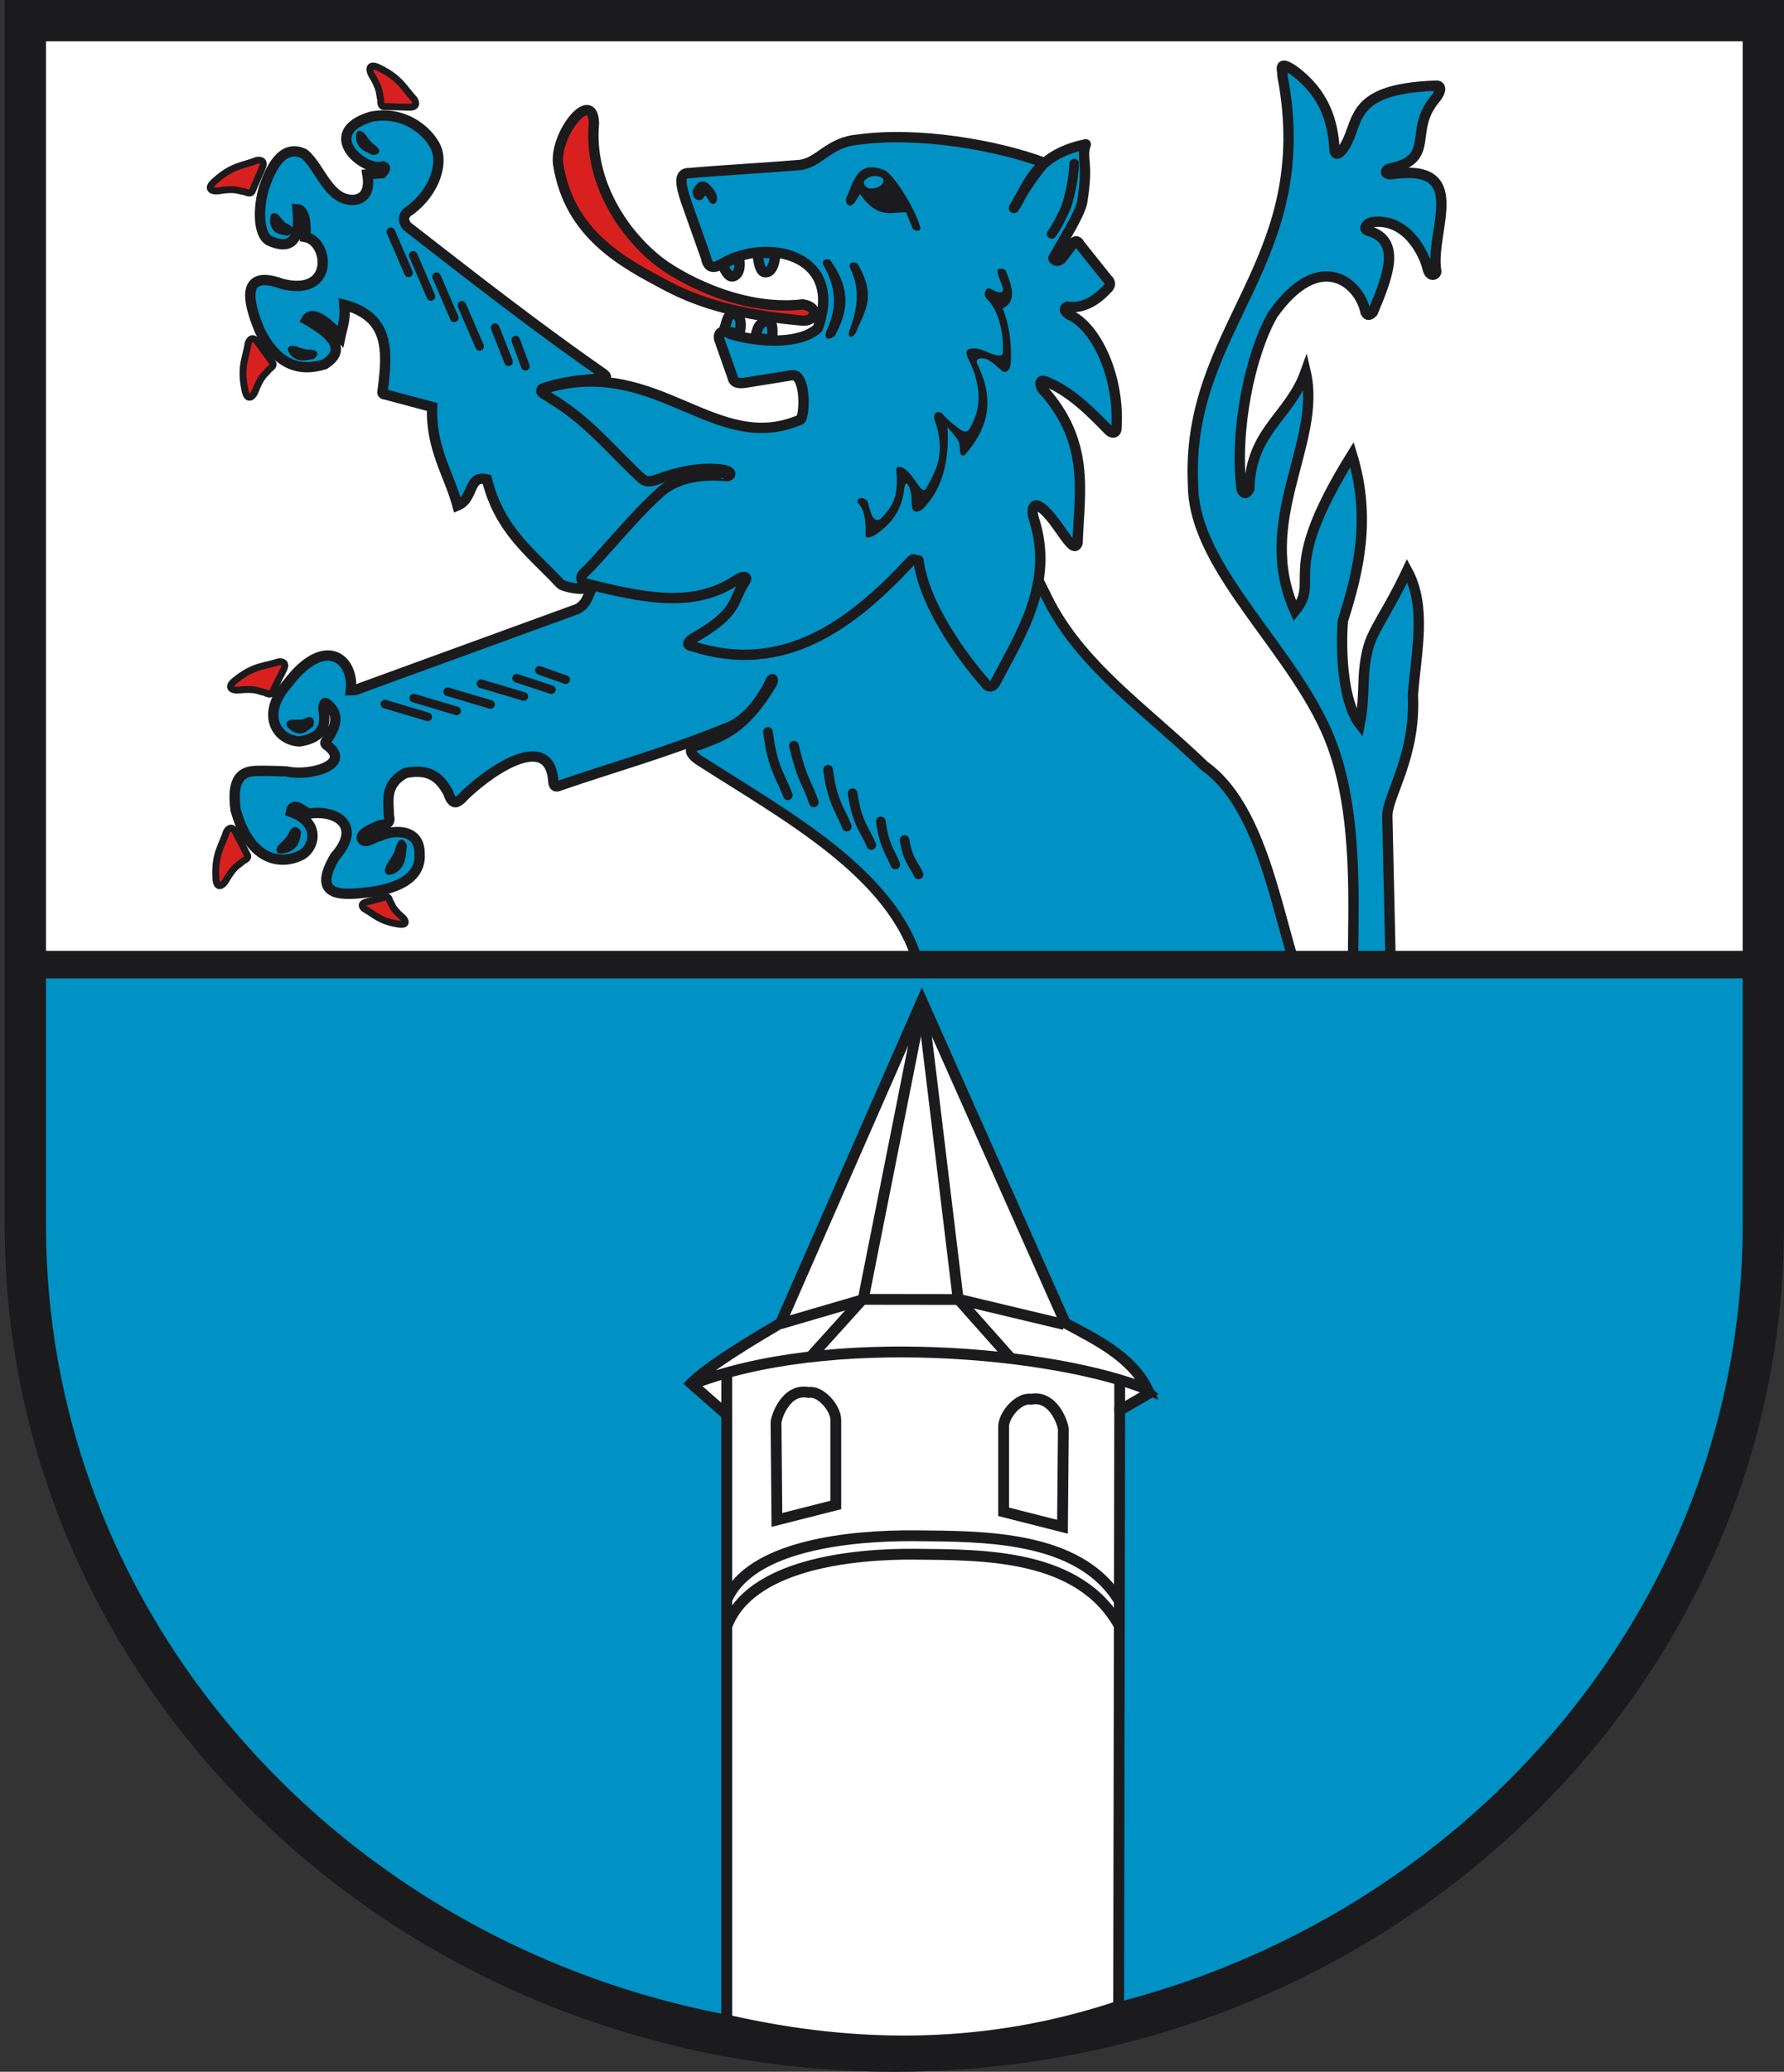 <?xml version="1.0" encoding="UTF-8" standalone="no"?>
<!-- Created with Inkscape (http://www.inkscape.org/) -->
<svg
   xmlns:svg="http://www.w3.org/2000/svg"
   xmlns="http://www.w3.org/2000/svg"
   version="1.0"
   width="1318.244"
   height="1530.042"
   id="svg6608">
  <rect width="100%" height="100%" fill="#333333" stroke="none"/>
  <defs
     id="defs6610" />
  <g
     transform="matrix(2.544,0,0,2.544,2370.118,393.864)"
     id="g6367">
    <path
       d="M -418.199,-151.583 L -418.199,198.056 C -418.199,330.456 -531.214,437.801 -670.55,437.801 C -809.976,437.801 -922.973,330.456 -922.973,198.056 L -922.973,-151.583 L -418.199,-151.583 z"
       id="path2565"
       style="fill:#ffffff;fill-opacity:1;stroke:none;stroke-width:10;stroke-linecap:butt;stroke-linejoin:miter;stroke-miterlimit:4;stroke-dasharray:none;stroke-opacity:1" />
    <path
       d="M -422.738,124.415 L -422.738,198.054 C -422.738,330.454 -535.753,437.799 -675.089,437.799 C -814.515,437.799 -927.512,330.454 -927.512,198.054 L -927.512,124.415 L -422.738,124.415 z"
       id="path6365"
       style="fill:#0092c5;fill-opacity:1;stroke:none;stroke-width:10;stroke-linecap:butt;stroke-linejoin:miter;stroke-miterlimit:4;stroke-dasharray:none;stroke-opacity:1" />
  </g>
  <path
     d="M 446.165,276.231 C 397.655,242.545 349.146,204.751 300.637,166.994 C 298.853,164.109 296.994,161.244 300.637,157.003 C 318.505,144.984 326.912,125.123 323.042,111.464 C 320.128,101.178 301.823,80.67 273.996,86.237 C 234.894,98.192 269.193,127.643 283.153,122.869 C 285.927,123.924 283.865,125.946 282.321,127.864 L 271.498,128.81 C 274.048,143.818 266.577,147.467 261.001,147.636 C 242.762,148.179 236.473,123.24 224.876,113.711 C 207.583,105.155 199.212,127.549 196.056,135.851 C 191.065,148.983 189.547,172.599 199.067,177.817 C 214.603,184.663 222.266,178.125 219.88,154.506 C 224.117,154.761 226.687,163.11 225.548,175.014 C 243.185,178.167 247.313,219.463 208.477,209.661 C 190.068,202.898 175.849,205.933 192.055,244.435 C 202.928,266.178 218.313,275.889 239.936,268.965 C 255.699,258.995 247.446,247.853 226.541,236.094 C 230.711,228.809 242.188,237.971 251.501,248.598 C 252.978,241.413 255.505,235.627 254.495,225.127 C 287.415,234.057 286.761,258.386 282.704,288.777 C 282.148,290.439 282.951,291.196 284.723,291.306 L 319.349,300.573 C 317.975,330.739 332.11,350.956 338.06,373.359 C 350.537,368.23 345.651,350.387 359.77,354.042 C 369.254,391.968 392.447,408.038 414.111,431.219 C 415.739,433.213 431.817,436.835 433.445,433.321 L 529.81,363.062 C 504.198,338.187 493.218,323.746 460.067,308.294 C 455.333,305.519 392.742,289.655 401.163,286.879 C 416.212,281.658 430.08,280.572 443.918,279.588 C 446.601,279.522 449.67,279.048 446.165,276.231 z"
     id="path2416"
     style="fill:#0092c5;fill-opacity:1;fill-rule:evenodd;stroke:#1b1a1c;stroke-width:7.633;stroke-linecap:butt;stroke-linejoin:miter;stroke-miterlimit:4;stroke-dasharray:none;stroke-opacity:1" />
  <path
     d="M 441.306,432.162 C 433.673,433.96 436.705,444.356 426.813,449.675 L 266.625,508.079 C 262.151,510.128 261.098,509.611 259.249,509.691 C 261.773,486.74 240.247,468.12 212.387,505.005 C 191.943,528.008 204.969,547.158 221.625,547.552 C 239.221,544.513 240.795,535.561 239.084,524.004 C 238.851,522.434 239.294,518.723 240.694,519.158 C 253.494,528.039 245.904,539.848 241.599,546.391 C 239.274,549.199 240.514,549.512 243.029,551.469 C 258.923,564.909 229.081,573.447 212.086,569.805 C 212.204,569.735 196.322,569.026 188.857,569.36 C 178.668,569.815 171.002,574.648 174.068,598.106 C 185.274,638.399 209.55,637.958 221.976,631.805 C 231.145,627.955 238.941,608.344 214.992,599.562 C 216.32,591.98 222.741,597.98 228.012,600.913 C 248.992,597.586 267.638,610.059 247.462,632.693 C 228.5,664.892 256.649,660.529 272.33,659.024 C 302.404,655.251 311.123,643.143 310.045,630.2 C 309.972,610.15 287.832,613.571 280.681,617.408 C 276.225,617.98 269.454,624.335 267.335,619.063 C 266.679,615.893 272.509,612.818 280.498,609.546 C 284.453,608.822 289.093,608.805 287.371,602.496 C 287.137,591.183 284.051,579.342 299.498,570.932 C 318.326,567.02 325.445,575.35 331.104,585.206 C 334.755,596.593 338.629,591.5 340.599,590.222 C 356.978,572.868 405.899,536.784 408.886,577.005 C 409.076,581.187 411.033,581.393 413.629,580.16 C 454.382,566.141 487.956,557.251 535.888,538.105 C 547.656,534.333 559.898,522.159 568.413,504.999 C 570.934,499.037 571.761,501.963 570.492,504.579 C 548.868,540.837 531.893,543.911 516.646,550.1 C 508.029,551.947 509.277,556.411 516.302,561.266 C 579.89,602.126 660.674,645.157 678.706,712.391 L 956.77,712.391 C 942.416,667.322 930.69,594.592 890.075,565.697 C 846.504,523.701 797.859,491.25 773.343,440.725 C 689.74,264.466 565.278,428.128 441.306,432.162 z"
     id="path2418"
     style="fill:#0092c5;fill-opacity:1;fill-rule:evenodd;stroke:#1b1a1c;stroke-width:7.633;stroke-linecap:butt;stroke-linejoin:miter;stroke-miterlimit:4;stroke-dasharray:none;stroke-opacity:1" />
  <path
     d="M 284.404,519.999 L 316.064,529.412"
     id="path3194"
     style="fill:none;fill-rule:evenodd;stroke:#1b1a1c;stroke-width:6.361;stroke-linecap:round;stroke-linejoin:round;stroke-miterlimit:4;stroke-dasharray:none;stroke-opacity:1" />
  <path
     d="M 305.709,515.572 L 337.368,524.985"
     id="path3196"
     style="fill:none;fill-rule:evenodd;stroke:#1b1a1c;stroke-width:6.361;stroke-linecap:round;stroke-linejoin:round;stroke-miterlimit:4;stroke-dasharray:none;stroke-opacity:1" />
  <path
     d="M 330.825,510.863 L 362.485,520.275"
     id="path3198"
     style="fill:none;fill-rule:evenodd;stroke:#1b1a1c;stroke-width:6.361;stroke-linecap:round;stroke-linejoin:round;stroke-miterlimit:4;stroke-dasharray:none;stroke-opacity:1" />
  <path
     d="M 567.472,540.549 C 570.888,567.916 577.05,573.317 582.135,587.328"
     id="path3206"
     style="fill:none;fill-rule:evenodd;stroke:#1b1a1c;stroke-width:7.124;stroke-linecap:round;stroke-linejoin:miter;stroke-miterlimit:4;stroke-dasharray:none;stroke-opacity:1" />
  <path
     d="M 586.673,550.672 C 593.129,578.04 596.881,578.554 601.335,592.565"
     id="path3208"
     style="fill:none;fill-rule:evenodd;stroke:#1b1a1c;stroke-width:7.124;stroke-linecap:round;stroke-linejoin:miter;stroke-miterlimit:4;stroke-dasharray:none;stroke-opacity:1" />
  <path
     d="M 611.896,568.507 C 615.118,593.042 620.928,597.884 625.724,610.445"
     id="path3210"
     style="fill:none;fill-rule:evenodd;stroke:#1b1a1c;stroke-width:7.124;stroke-linecap:round;stroke-linejoin:miter;stroke-miterlimit:4;stroke-dasharray:none;stroke-opacity:1" />
  <path
     d="M 630.009,585.785 C 633.23,608.171 639.041,612.59 643.837,624.05"
     id="path3212"
     style="fill:none;fill-rule:evenodd;stroke:#1b1a1c;stroke-width:7.124;stroke-linecap:round;stroke-linejoin:miter;stroke-miterlimit:4;stroke-dasharray:none;stroke-opacity:1" />
  <path
     d="M 650.877,606.652 C 653.359,625.23 657.837,628.896 661.532,638.407"
     id="path3214"
     style="fill:none;fill-rule:evenodd;stroke:#1b1a1c;stroke-width:7.124;stroke-linecap:round;stroke-linejoin:miter;stroke-miterlimit:4;stroke-dasharray:none;stroke-opacity:1" />
  <path
     d="M 668.405,620.341 C 670.81,635.207 675.147,638.142 678.727,645.752"
     id="path3216"
     style="fill:none;fill-rule:evenodd;stroke:#1b1a1c;stroke-width:7.124;stroke-linecap:round;stroke-linejoin:miter;stroke-miterlimit:4;stroke-dasharray:none;stroke-opacity:1" />
  <path
     d="M 999.747,712.391 C 999.852,668.58 1003.639,603.996 984.879,551.736 C 960.545,483.007 882.168,422.086 881.563,358.597 C 875.552,240.809 974.016,194.405 947.638,55.955 C 948.09,52.328 943.621,43.781 955.796,51.877 C 978.181,68.259 985.252,89.146 986.184,111.837 C 987.687,115.177 989.664,112.814 991.595,111.012 C 1006.132,92.519 992.655,65.6 1061.027,63.297 C 1063.073,62.802 1067.037,64.758 1060.633,72.857 C 1040.046,96.994 1062.039,117.692 1026.133,124.695 C 1021.593,127.399 1025.938,129.099 1027.942,128.693 C 1087.181,119.722 1056.573,170.063 1061.177,199.775 C 1062.297,202.31 1056.758,206.039 1054.881,198.325 C 1052.769,188.339 1039.623,160.089 1013.414,164.15 C 1009.137,165.37 1007.339,169.333 1010.784,170.36 C 1035.889,177.362 1025.81,203.631 1014.38,230.641 C 1012.436,232.676 1010.596,233.563 1009.093,230.746 C 1004.683,208.421 974.846,183.494 940.514,232.323 C 923.668,261.63 911.961,318.515 917.496,361.509 C 919.372,365.436 921.249,364.643 923.125,361.121 C 924.127,318.037 952.897,307.805 964.769,274.575 C 977.061,327.258 926.68,384.295 956.882,451.281 C 976.494,427.502 943.626,424.636 999.03,335.756 C 1013.436,382.79 1003.818,422.196 992.267,458.531 C 990.455,482.349 992.533,519.036 1004.74,534.798 C 1009.134,512.658 1005.638,499.203 1010.852,478.866 C 1014.469,464.759 1025.386,452.002 1039.817,421.409 C 1054.573,448.451 1046.322,481.768 1044.033,513.458 C 1046.23,559.579 1024.503,588.379 1025.134,603.32 L 1027.6,712.391 L 999.747,712.391 z"
     id="path3224"
     style="fill:#0092c5;fill-opacity:1;fill-rule:evenodd;stroke:#1b1a1c;stroke-width:7.633;stroke-linecap:butt;stroke-linejoin:miter;stroke-miterlimit:4;stroke-dasharray:none;stroke-opacity:1" />
  <path
     d="M 288.79,171.144 L 301.868,201.473"
     id="path3189"
     style="fill:none;fill-rule:evenodd;stroke:#1b1a1c;stroke-width:6.361;stroke-linecap:round;stroke-linejoin:round;stroke-miterlimit:4;stroke-dasharray:none;stroke-opacity:1" />
  <path
     d="M 305.353,188.612 L 318.432,218.941"
     id="path3191"
     style="fill:none;fill-rule:evenodd;stroke:#1b1a1c;stroke-width:6.361;stroke-linecap:round;stroke-linejoin:round;stroke-miterlimit:4;stroke-dasharray:none;stroke-opacity:1" />
  <path
     d="M 322.598,204.37 L 335.676,234.7"
     id="path3193"
     style="fill:none;fill-rule:evenodd;stroke:#1b1a1c;stroke-width:6.361;stroke-linecap:round;stroke-linejoin:round;stroke-miterlimit:4;stroke-dasharray:none;stroke-opacity:1" />
  <path
     d="M 341.297,225.45 L 354.376,255.779"
     id="path3195"
     style="fill:none;fill-rule:evenodd;stroke:#1b1a1c;stroke-width:6.361;stroke-linecap:round;stroke-linejoin:round;stroke-miterlimit:4;stroke-dasharray:none;stroke-opacity:1" />
  <path
     d="M 274.387,54.936 C 272.801,52.058 271.801,45.665 280.82,50.482 C 296.218,58.07 298.818,65.658 306.058,73.246 C 307.481,75.268 308.598,79.283 302.594,79.184 L 284.285,78.689 C 281.784,79.054 281.121,76.969 281.315,73.741 C 279.891,68.484 281.547,66.747 274.387,54.936 z"
     id="path3209"
     style="fill:#d8201f;fill-opacity:1;fill-rule:evenodd;stroke:#1b1a1c;stroke-width:5.088;stroke-linecap:butt;stroke-linejoin:miter;stroke-miterlimit:4;stroke-dasharray:none;stroke-opacity:1" />
  <path
     d="M 160.825,141.018 C 157.563,141.416 151.258,139.957 159.094,133.387 C 171.881,121.935 179.891,122.355 189.633,118.471 C 192.04,117.906 196.181,118.369 193.849,123.901 L 186.556,140.703 C 185.961,143.158 183.778,142.995 180.856,141.61 C 175.447,140.969 174.455,138.785 160.825,141.018 z"
     id="path3211"
     style="fill:#d8201f;fill-opacity:1;fill-rule:evenodd;stroke:#1b1a1c;stroke-width:5.088;stroke-linecap:butt;stroke-linejoin:miter;stroke-miterlimit:4;stroke-dasharray:none;stroke-opacity:1" />
  <path
     d="M 188.284,289.661 C 186.977,292.676 182.529,297.376 180.827,287.293 C 177.418,270.47 181.832,263.773 183.411,253.404 C 184.141,251.043 186.635,247.704 190.227,252.515 L 201.03,267.307 C 202.847,269.063 201.602,270.862 198.929,272.682 C 195.64,277.024 193.254,276.774 188.284,289.661 z"
     id="path3213"
     style="fill:#d8201f;fill-opacity:1;fill-rule:evenodd;stroke:#1b1a1c;stroke-width:5.088;stroke-linecap:butt;stroke-linejoin:miter;stroke-miterlimit:4;stroke-dasharray:none;stroke-opacity:1" />
  <path
     d="M 204.886,159.643 C 200.484,156.835 200.887,160.756 200.832,164.035 C 202.15,171.985 207.558,171.755 212.319,172.819 C 216.373,170.792 216.373,168.765 212.319,166.738 C 210.31,166.031 208.234,164.009 204.886,159.643 z"
     id="path3215"
     style="fill:#1b1a1c;fill-opacity:1;fill-rule:evenodd;stroke:#1b1a1c;stroke-width:2.544px;stroke-linecap:butt;stroke-linejoin:miter;stroke-opacity:1" />
  <path
     d="M 217.728,256.758 C 211.949,256.178 214.182,258.906 215.65,261.318 C 220.684,266.681 226.073,264.708 231.406,263.895 C 234.584,261.061 233.642,259.581 228.58,259.455 C 226.21,259.611 223.16,258.827 217.728,256.758 z"
     id="path3217"
     style="fill:#1b1a1c;fill-opacity:1;fill-rule:evenodd;stroke:#1b1a1c;stroke-width:2.544px;stroke-linecap:butt;stroke-linejoin:miter;stroke-opacity:1" />
  <path
     d="M 268.605,99.578 C 264.202,95.79 264.468,99.305 264.288,102.123 C 265.34,109.404 270.886,110.876 275.723,113.266 C 279.951,112.766 280.027,111.014 275.951,108.008 C 273.92,106.777 271.87,104.387 268.605,99.578 z"
     id="path3219"
     style="fill:#1b1a1c;fill-opacity:1;fill-rule:evenodd;stroke:#1b1a1c;stroke-width:2.544px;stroke-linecap:butt;stroke-linejoin:miter;stroke-opacity:1" />
  <path
     d="M 215.492,532.73 C 210.501,534.266 213.75,536.498 216.212,538.664 C 223.122,542.809 226.45,538.541 230.345,535.602 C 231.426,531.201 229.882,529.888 225.712,531.663 C 223.872,532.736 220.987,533.008 215.492,532.73 z"
     id="path3221"
     style="fill:#1b1a1c;fill-opacity:1;fill-rule:evenodd;stroke:#1b1a1c;stroke-width:2.544px;stroke-linecap:butt;stroke-linejoin:miter;stroke-opacity:1" />
  <path
     d="M 286.659,639.428 C 283.972,646.584 287.803,644.832 291.012,643.93 C 298.772,639.662 298.472,631.972 299.447,624.824 C 297.407,619.615 295.424,620.221 293.497,626.643 C 292.834,629.736 290.884,633.32 286.659,639.428 z"
     id="path3223"
     style="fill:#1b1a1c;fill-opacity:1;fill-rule:evenodd;stroke:#1b1a1c;stroke-width:2.544px;stroke-linecap:butt;stroke-linejoin:miter;stroke-opacity:1" />
  <path
     d="M 206.553,625.23 C 203.477,630.444 207.865,629.167 211.539,628.511 C 220.427,625.4 220.083,619.797 221.2,614.589 C 218.864,610.793 216.593,611.235 214.385,615.914 C 213.626,618.168 211.392,620.779 206.553,625.23 z"
     id="path3227"
     style="fill:#1b1a1c;fill-opacity:1;fill-rule:evenodd;stroke:#1b1a1c;stroke-width:2.544px;stroke-linecap:butt;stroke-linejoin:miter;stroke-opacity:1" />
  <path
     d="M 175.663,509.674 C 172.384,509.885 166.173,508.067 174.372,501.957 C 187.794,491.256 195.766,492.134 205.715,488.813 C 208.15,488.387 212.258,489.086 209.613,494.476 L 201.37,510.833 C 200.635,513.25 198.466,512.962 195.628,511.412 C 190.264,510.463 189.399,508.225 175.663,509.674 z"
     id="path3231"
     style="fill:#d8201f;fill-opacity:1;fill-rule:evenodd;stroke:#1b1a1c;stroke-width:5.088;stroke-linecap:butt;stroke-linejoin:miter;stroke-miterlimit:4;stroke-dasharray:none;stroke-opacity:1" />
  <path
     d="M 166.453,651.004 C 164.694,653.78 159.571,657.735 159.452,647.51 C 158.691,630.361 164.09,624.429 167.256,614.43 C 168.343,612.21 171.325,609.299 174.128,614.608 L 182.509,630.895 C 184.032,632.911 182.523,634.496 179.6,635.88 C 175.678,639.659 173.359,639.043 166.453,651.004 z"
     id="path3233"
     style="fill:#d8201f;fill-opacity:1;fill-rule:evenodd;stroke:#1b1a1c;stroke-width:5.088;stroke-linecap:butt;stroke-linejoin:miter;stroke-miterlimit:4;stroke-dasharray:none;stroke-opacity:1" />
  <path
     d="M 297.691,677.726 C 299.557,679.477 301.774,683.913 293.783,682.357 C 280.285,680.163 276.572,675.204 269.312,671.247 C 267.765,670.083 265.999,667.403 270.612,666.177 L 284.727,662.58 C 286.556,661.774 287.536,663.148 288.121,665.539 C 290.405,669.057 289.533,670.678 297.691,677.726 z"
     id="path3235"
     style="fill:#d8201f;fill-opacity:1;fill-rule:evenodd;stroke:#1b1a1c;stroke-width:5.088;stroke-linecap:butt;stroke-linejoin:miter;stroke-miterlimit:4;stroke-dasharray:none;stroke-opacity:1" />
  <path
     d="M 1302.979,15.265 L 1302.979,904.817 C 1302.979,1241.669 1015.445,1514.777 660.946,1514.777 C 306.218,1514.777 18.73,1241.669 18.73,904.817 L 18.73,15.265 L 1302.979,15.265 z"
     id="path3539"
     style="fill:none;fill-opacity:1;stroke:#1b1a1c;stroke-width:30.53;stroke-linecap:butt;stroke-linejoin:miter;stroke-miterlimit:4;stroke-dasharray:none;stroke-opacity:1" />
  <path
     d="M 585.027,277.128 C 595.82,275.466 594.805,307.526 591.414,309.91 C 528.861,336.868 486.758,263.915 406.093,285.954 C 393.717,288.354 403.287,291.254 406.753,294.015 C 434.804,310.814 451.027,331.888 473.174,352.507 C 475.716,355.069 478.619,356.706 485.317,354.194 C 500.773,348.397 519.397,344.279 535.722,347.204 C 541.156,348.763 540.049,351.267 537.408,351.595 C 537.649,351.936 506.77,346.798 488.052,363.446 C 467.825,381.435 442.923,412.699 431.392,423.305 C 427.896,426.521 430.463,430.416 431.756,430.74 C 474.607,441.343 511.427,449.622 543.314,428.899 C 547.065,425.982 552.373,424.687 551.206,428.31 C 540.162,444.35 547.144,451.622 511.604,471.745 C 507.974,474.479 507.118,476.483 511.39,477.138 C 578.665,499.096 629.127,461.524 672.312,415.111 C 676.124,410.192 677.246,416.144 678.716,413.772 C 682.753,447.005 712.004,486.403 728.013,504.532 C 729.677,507.605 733.441,508.008 735.484,504.055 C 753.798,469.122 779.239,430.853 764.087,383.5 C 761.822,376.073 763.611,372.408 766.923,373.416 C 780.034,380.002 792.81,412.015 796.256,400.951 C 797.515,363.48 806.054,326.413 769.898,286.863 C 767.337,281.43 769.659,280.233 773.524,282.04 C 790.832,289.092 805.103,303.229 819.208,317.756 C 821.923,320.57 824.433,319.64 824.882,317.381 C 827.878,278.932 810.073,241.11 790.135,232.396 C 786.205,230.033 785.932,227.594 788.67,226.455 C 799.641,228.212 809.622,222.714 818.961,212.506 C 819.93,211.224 821.503,208.908 818.071,205.872 L 797.678,180.32 C 796.938,178.548 794.811,176.708 792.523,180.322 L 784.229,191.315 C 782.114,192.944 779.378,193.368 778.331,190.605 C 786.365,176.231 797.12,159.681 799.552,149.789 C 804.757,118.418 798.587,117.617 802.326,106.584 C 763.327,114.519 758.986,139.244 749.219,153.622 C 753.686,145.132 761.379,132.258 771.62,120.233 C 737.012,107.211 678.365,96.975 634.427,103.091 C 612.145,104.776 605.263,120.615 590.484,121.877 C 564.201,124.121 536.124,125.489 509.476,127.827 C 500.694,127.399 503.356,137.27 506.562,147.631 L 521.615,190.039 C 523.849,202.785 532.694,194.868 537.868,192.461 C 570.979,176.45 623.163,189.617 604.294,242.37 C 591.756,254.15 562.221,253.338 540.208,246.821 C 531.33,242.028 530.057,247.903 532.104,252.407 L 541.307,278.504 C 542.124,283.507 547.053,283.371 552.705,282.331 L 585.027,277.128 z"
     id="path2384"
     style="fill:#0092c5;fill-opacity:1;fill-rule:evenodd;stroke:#1b1a1c;stroke-width:7.633;stroke-linecap:round;stroke-linejoin:round;stroke-miterlimit:4;stroke-dasharray:none;stroke-opacity:1" />
  <path
     d="M 533.511,195.178 C 536.748,193.665 541.099,191.676 545.799,190.163 C 546.653,192.241 547.792,201.811 542.255,203.922 C 537.799,205.824 534.934,197.186 533.511,195.178 z"
     id="path2406"
     style="fill:#0092c5;fill-opacity:1;fill-rule:evenodd;stroke:#1b1a1c;stroke-width:7.633;stroke-linecap:butt;stroke-linejoin:miter;stroke-miterlimit:4;stroke-dasharray:none;stroke-opacity:1" />
  <path
     d="M 559.763,187.313 C 562.547,186.501 568.857,186.601 572.784,187.237 C 572.977,189.476 571.889,200.747 565.974,201.104 C 561.154,201.585 560.435,192.013 559.763,187.313 z"
     id="path2408"
     style="fill:#0092c5;fill-opacity:1;fill-rule:evenodd;stroke:#1b1a1c;stroke-width:7.633;stroke-linecap:butt;stroke-linejoin:miter;stroke-miterlimit:4;stroke-dasharray:none;stroke-opacity:1" />
  <path
     d="M 593.247,224.803 C 605.85,226.781 603.078,237.501 592.873,236.764 C 558.016,233.507 523.961,227.675 492.827,211.141 C 461.431,194.468 420.295,173.641 412.332,120.515 C 410.373,97.441 438.029,64.845 438.871,90.986 C 434.937,134.102 460.439,172.068 485.998,192.377 C 498.817,202.811 545.362,230.413 593.247,224.803 z"
     id="path2410"
     style="fill:#d8201f;fill-opacity:1;fill-rule:evenodd;stroke:#1b1a1c;stroke-width:7.633;stroke-linecap:butt;stroke-linejoin:miter;stroke-miterlimit:4;stroke-dasharray:none;stroke-opacity:1" />
  <path
     d="M 625.393,145.933 C 630.69,135.07 633.064,117.218 653.801,125.748 C 660.238,129.048 675.308,152.217 679.966,167.613 C 680.936,171.85 674.875,170.852 673.967,167.744 L 669.5,156.773 C 658.655,156.582 648.461,162.077 635.485,143.317 L 631.747,149.297 C 627.941,154.58 624.075,150.792 625.393,145.933 z"
     id="path2412"
     style="fill:#1b1a1c;fill-opacity:1;fill-rule:evenodd;stroke:none;stroke-width:1px;stroke-linecap:butt;stroke-linejoin:miter;stroke-opacity:1" />
  <path
     d="M 639.217,132.925 C 636.635,135.415 640.32,139.328 643.103,139.238 C 650.333,139.407 653.278,135.056 652.816,132.925 C 652.704,130.572 647.425,129.599 644.786,130.044 C 642.479,130.434 640.425,131.629 639.217,132.925 z"
     id="path2414"
     style="fill:#0092c5;fill-opacity:1;fill-rule:evenodd;stroke:none;stroke-width:1px;stroke-linecap:butt;stroke-linejoin:miter;stroke-opacity:1" />
  <path
     d="M 355.393,504.949 L 387.052,514.361"
     id="path3200"
     style="fill:none;fill-rule:evenodd;stroke:#1b1a1c;stroke-width:6.361;stroke-linecap:round;stroke-linejoin:round;stroke-miterlimit:4;stroke-dasharray:none;stroke-opacity:1" />
  <path
     d="M 381.765,500.868 L 407.459,509.338"
     id="path3202"
     style="fill:none;fill-rule:evenodd;stroke:#1b1a1c;stroke-width:6.361;stroke-linecap:round;stroke-linejoin:round;stroke-miterlimit:4;stroke-dasharray:none;stroke-opacity:1" />
  <path
     d="M 398.562,495.059 L 417.977,501.96"
     id="path3204"
     style="fill:none;fill-rule:evenodd;stroke:#1b1a1c;stroke-width:6.361;stroke-linecap:round;stroke-linejoin:round;stroke-miterlimit:4;stroke-dasharray:none;stroke-opacity:1" />
  <path
     d="M 513.268,140.458 C 511.792,144.923 516.714,148.77 518.908,145.103 C 519.864,143.322 521.105,142.112 522.89,144.44 C 523.691,145.554 524.276,146.424 524.732,147.325 C 526.254,150.33 528.744,150.204 528.551,145.56 C 527.841,142.121 525.44,139.605 523.71,137.773 C 520.307,134.168 516.846,133.932 513.268,140.458 z"
     id="path3218"
     style="fill:#1b1a1c;fill-opacity:1;fill-rule:evenodd;stroke:#1b1a1c;stroke-width:2.544px;stroke-linecap:butt;stroke-linejoin:miter;stroke-opacity:1" />
  <path
     d="M 535.022,243.601 L 537.478,235.704 C 538.934,231.868 542.064,231.551 543.717,232.216 C 548.324,234.069 547.76,242.934 545.984,246.847 C 542.093,245.393 538.094,245.583 535.022,243.601 z"
     id="path3220"
     style="fill:#0092c5;fill-opacity:1;fill-rule:evenodd;stroke:#1b1a1c;stroke-width:7.633;stroke-linecap:butt;stroke-linejoin:miter;stroke-miterlimit:4;stroke-dasharray:none;stroke-opacity:1" />
  <path
     d="M 558.139,248.652 C 559.485,244.499 559.525,240.617 563.915,237.985 C 571.648,234.056 570.884,243.241 570.635,250.651 C 565.836,250.491 562.938,250.665 558.139,248.652 z"
     id="path3222"
     style="fill:#0092c5;fill-opacity:1;fill-rule:evenodd;stroke:#1b1a1c;stroke-width:7.633;stroke-linecap:butt;stroke-linejoin:miter;stroke-miterlimit:4;stroke-dasharray:none;stroke-opacity:1" />
  <path
     d="M 609.523,195.172 C 621.492,216.008 618.121,231.266 611.67,245.405 C 610.836,248.695 611.2,250.549 615.963,247.122 C 624.101,231.832 628.899,215.556 612.529,193.025 C 609.989,192.459 608.684,192.922 609.523,195.172 z"
     id="path3226"
     style="fill:#1b1a1c;fill-opacity:1;fill-rule:evenodd;stroke:#1b1a1c;stroke-width:2.544px;stroke-linecap:butt;stroke-linejoin:miter;stroke-opacity:1" />
  <path
     d="M 629.273,197.318 C 637.738,214.438 634.314,229.656 628.844,244.546 C 627.873,248.087 628.446,248.76 631.42,244.975 C 636.29,231.038 647.425,220.656 632.708,195.601 C 629.957,194.568 628.641,194.969 629.273,197.318 z"
     id="path3228"
     style="fill:#1b1a1c;fill-opacity:1;fill-rule:evenodd;stroke:#1b1a1c;stroke-width:2.544px;stroke-linecap:butt;stroke-linejoin:miter;stroke-opacity:1" />
  <path
     d="M 737.316,202.274 C 739.07,208.465 743.868,216.028 739.184,215.78 C 736.749,216.865 731.298,211.561 729.231,213.423 C 728.367,214.202 726.422,217.068 728.88,220.503 C 741.205,231.403 742.042,257.376 740.623,262.032 C 735.288,264.845 726.049,256.082 717.717,257.426 C 712.773,258.116 714.363,260.983 714.711,263.437 C 725.222,283.644 725.416,300.273 717.728,314.167 C 716.403,316.904 714.922,320.589 709.989,317.534 C 706.345,314.845 700.174,310.266 696.495,305.734 C 694.179,303.08 688.763,303.962 690.669,310.235 C 699.408,335.388 691.353,347.789 684.228,360.897 C 680.684,366.322 674.883,348.544 666.349,345.15 C 662.923,344.05 662.142,345.373 662.332,347.587 C 664.537,369.58 657.341,375.905 650.74,383.222 C 643.7,387.412 642.883,374.411 640.865,369.913 C 635.235,365.046 631.984,369.786 634.425,372.06 C 639.476,377.08 639.953,388.467 639.577,394.815 C 639.367,397.993 642.449,397.175 646.446,395.244 C 657.236,387.788 666.541,378.45 668.343,359.609 C 669.488,355.386 670.633,356.943 671.778,359.609 C 674.373,366.041 673.209,369.341 673.924,374.206 C 674.327,379.594 679.695,378.098 682.398,375.42 C 696.066,361.039 701.584,341.576 700.114,315.387 C 704.213,320.539 709.907,325.691 709.13,330.843 C 709.421,334 709.465,337.515 712.994,335.995 C 728.039,318.481 736.536,298.397 722.44,269.448 C 719.412,263.085 727.09,264.649 728.88,265.154 C 733.448,267.143 737.18,271.279 741.33,274.6 C 743.707,274.795 745.755,274.003 746.656,269.772 C 747.741,259.918 746.984,242.601 740.901,227.802 C 752.14,222.272 747.354,210.779 743.048,199.465 C 740.635,198.196 736.029,197.038 737.316,202.274 z"
     id="path3230"
     style="fill:#1b1a1c;fill-opacity:1;fill-rule:evenodd;stroke:none;stroke-width:1px;stroke-linecap:butt;stroke-linejoin:miter;stroke-opacity:1" />
  <path
     d="M 365.825,241.998 L 375.801,267.146"
     id="path3197"
     style="fill:none;fill-rule:evenodd;stroke:#1b1a1c;stroke-width:6.361;stroke-linecap:round;stroke-linejoin:round;stroke-miterlimit:4;stroke-dasharray:none;stroke-opacity:1" />
  <path
     d="M 381.052,251.162 L 388.206,270.485"
     id="path3199"
     style="fill:none;fill-rule:evenodd;stroke:#1b1a1c;stroke-width:6.361;stroke-linecap:round;stroke-linejoin:round;stroke-miterlimit:4;stroke-dasharray:none;stroke-opacity:1" />
  <path
     d="M 793.8,120.848 C 793.249,131.458 791.011,142.936 787.878,152.677 C 784.978,159.364 781.134,167.163 777.088,172.72"
     id="path3201"
     style="fill:none;fill-rule:evenodd;stroke:#1b1a1c;stroke-width:7.124;stroke-linecap:round;stroke-linejoin:miter;stroke-miterlimit:4;stroke-dasharray:none;stroke-opacity:1" />
  <path
     d="M 10.177,712.391 L 1303.361,712.391"
     id="path3736"
     style="fill:none;fill-rule:evenodd;stroke:#1b1a1c;stroke-width:20.354;stroke-linecap:butt;stroke-linejoin:miter;stroke-miterlimit:4;stroke-dasharray:none;stroke-opacity:1" />
  <path
     d="M 511.665,1022.536 L 537.009,1044.81 L 537.009,1491.797 C 635.375,1514.389 731.629,1513.377 826.597,1481.598 L 827.379,1041.586 L 849.292,1028.831 C 800.294,983.128 606.119,971.18 511.665,1022.536 z"
     id="path3656"
     style="fill:#ffffff;fill-rule:evenodd;stroke:#1b1a1c;stroke-width:8;stroke-linecap:butt;stroke-linejoin:miter;stroke-miterlimit:4;stroke-dasharray:none;stroke-opacity:1" />
  <g
     transform="translate(1073.47,5.667)"
     id="g3674"
     style="stroke:#1b1a1c;stroke-width:8;stroke-miterlimit:4;stroke-dasharray:none;stroke-opacity:1">
    <path
       d="M -225.444,1020.549 C -292.878,992.974 -462.136,976.412 -564.377,1017.593 C -551.302,1003.565 -513.012,981.11 -496.655,971.437 L -392.244,733.441 L -286.297,971.437 C -264.308,983.406 -237.239,995.995 -225.444,1020.549 z"
       id="path2878"
       style="fill:#ffffff;fill-rule:evenodd;stroke:#1b1a1c;stroke-width:8;stroke-linecap:butt;stroke-linejoin:miter;stroke-miterlimit:4;stroke-dasharray:none;stroke-opacity:1" />
    <path
       d="M -496.955,972.003 L -435.133,953.948 L -364.506,954.042 L -287.07,972.522"
       id="path3650"
       style="fill:none;fill-rule:evenodd;stroke:#1b1a1c;stroke-width:8;stroke-linecap:butt;stroke-linejoin:miter;stroke-miterlimit:4;stroke-dasharray:none;stroke-opacity:1" />
    <path
       d="M -392.013,734.584 L -435.481,953.161 L -474.097,995.901"
       id="path3652"
       style="fill:none;fill-rule:evenodd;stroke:#1b1a1c;stroke-width:8;stroke-linecap:butt;stroke-linejoin:miter;stroke-miterlimit:4;stroke-dasharray:none;stroke-opacity:1" />
    <path
       d="M -326.554,997.459 L -365.487,953.683 L -392.013,734.064"
       id="path3654"
       style="fill:none;fill-rule:evenodd;stroke:#1b1a1c;stroke-width:8;stroke-linecap:butt;stroke-linejoin:miter;stroke-miterlimit:4;stroke-dasharray:none;stroke-opacity:1" />
  </g>
  <path
     d="M 574.076,1122.505 L 617.58,1111.467 L 617.58,1048.572 C 617.58,1039.963 606.465,1026.884 597.451,1028.356 C 580.566,1025.006 573.427,1047.007 573.427,1050.783 L 574.076,1122.505 z"
     id="path3680"
     style="fill:none;fill-rule:evenodd;stroke:#1b1a1c;stroke-width:8;stroke-linecap:butt;stroke-linejoin:miter;stroke-miterlimit:4;stroke-dasharray:none;stroke-opacity:1" />
  <path
     d="M 785.1,1127.548 L 741.596,1116.509 L 741.596,1053.614 C 741.596,1045.005 752.711,1031.927 761.725,1033.399 C 778.61,1030.049 785.749,1052.049 785.749,1055.826 L 785.1,1127.548 z"
     id="path3686"
     style="fill:none;fill-rule:evenodd;stroke:#1b1a1c;stroke-width:8;stroke-linecap:butt;stroke-linejoin:miter;stroke-miterlimit:4;stroke-dasharray:none;stroke-opacity:1" />
  <path
     d="M 537.066,1201.071 C 554.088,1155.522 629.248,1147.348 676.673,1147.828 C 726.042,1148.327 797.742,1147.224 827.304,1201.071"
     id="path3688"
     style="fill:none;fill-rule:evenodd;stroke:#1b1a1c;stroke-width:8;stroke-linecap:butt;stroke-linejoin:miter;stroke-miterlimit:4;stroke-dasharray:none;stroke-opacity:1" />
  <path
     d="M 536.742,1182.251 C 553.763,1141.144 628.924,1133.767 676.348,1134.2 C 725.717,1134.651 797.417,1133.656 826.98,1182.251"
     id="path3690"
     style="fill:none;fill-rule:evenodd;stroke:#1b1a1c;stroke-width:8;stroke-linecap:butt;stroke-linejoin:miter;stroke-miterlimit:4;stroke-dasharray:none;stroke-opacity:1" />
  <path
     d="M 536.995,1044.218 L 536.995,1013.392"
     id="path3694"
     style="fill:none;fill-rule:evenodd;stroke:#1b1a1c;stroke-width:8;stroke-linecap:butt;stroke-linejoin:miter;stroke-miterlimit:4;stroke-dasharray:none;stroke-opacity:1" />
  <path
     d="M 827.379,1019.557 L 827.379,1042.369"
     id="path3698"
     style="fill:none;fill-rule:evenodd;stroke:#1b1a1c;stroke-width:8;stroke-linecap:butt;stroke-linejoin:miter;stroke-miterlimit:4;stroke-dasharray:none;stroke-opacity:1" />
</svg>
